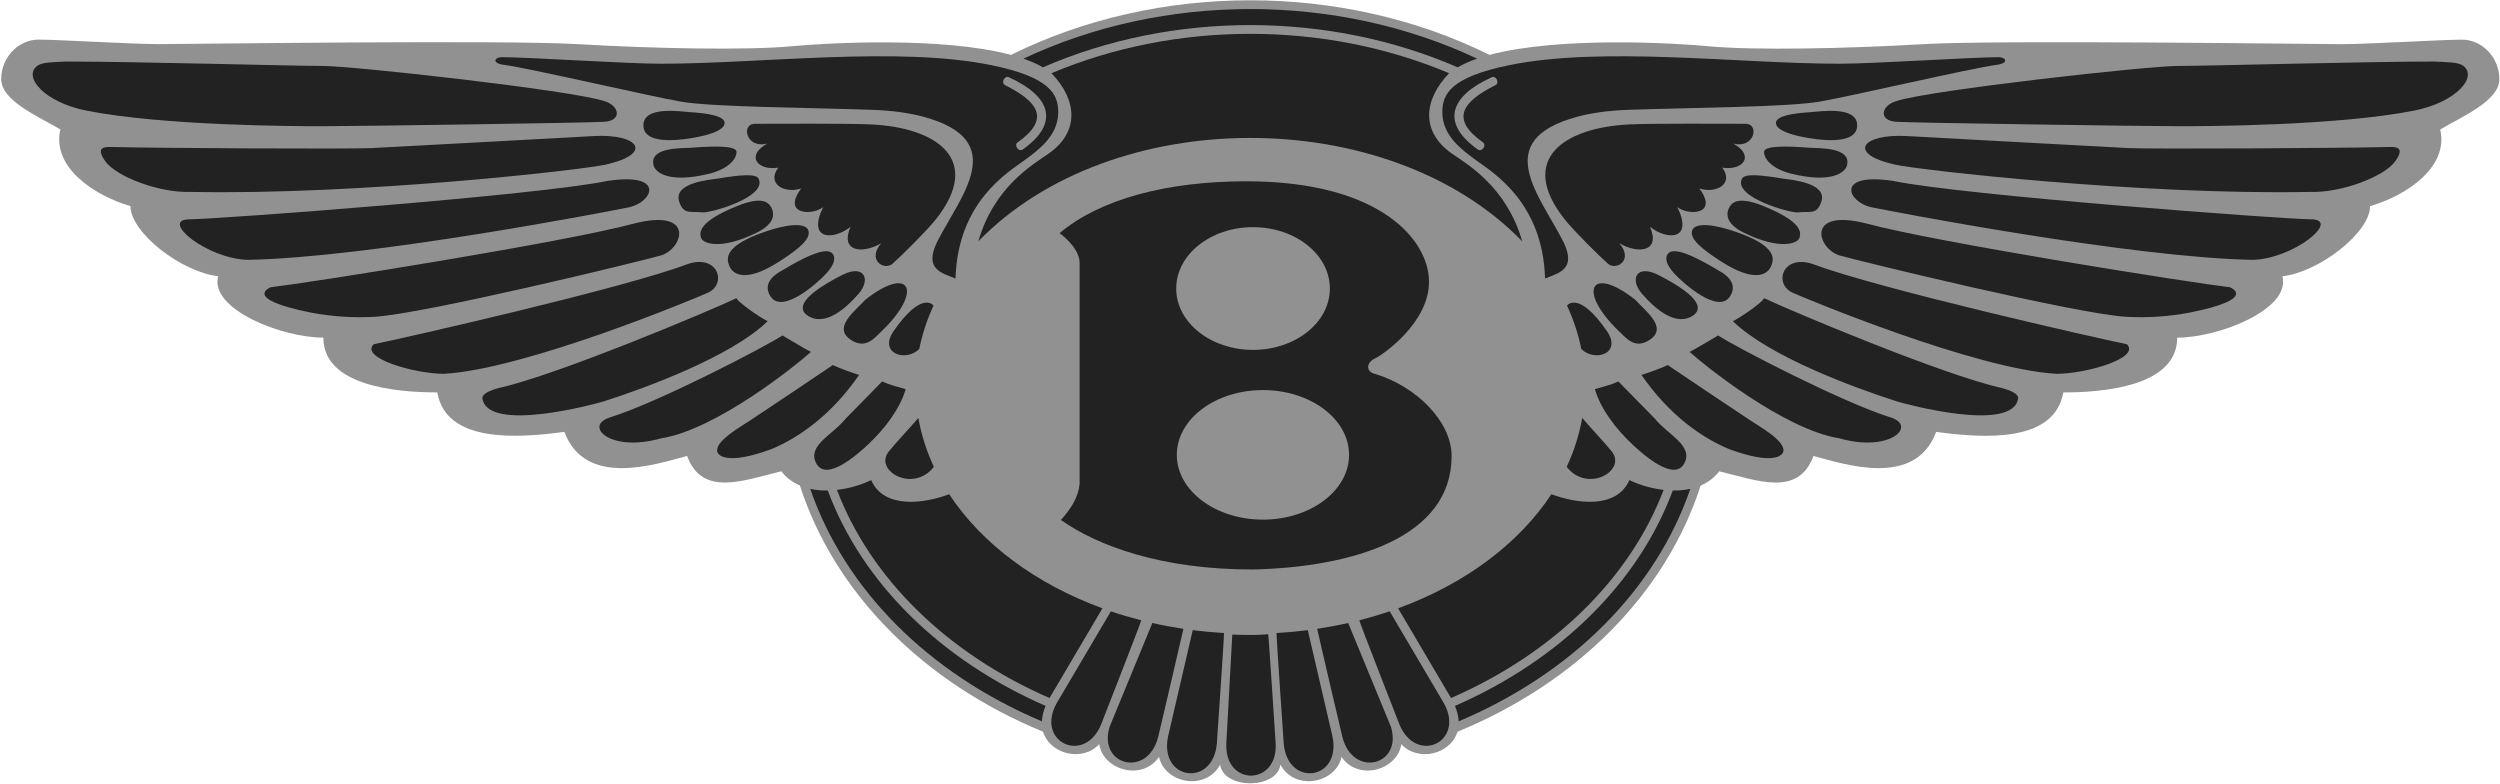 <svg width="134" height="42" viewBox="0 0 134 42" fill="none" xmlns="http://www.w3.org/2000/svg">
<path d="M68.631 40.984C69.388 42.411 71.591 42.006 71.906 40.571C72.812 41.892 74.91 41.275 75.11 39.886C75.988 40.843 77.729 40.46 78.123 39.221C78.117 39.239 78.129 39.203 78.123 39.221C84.58 36.565 89.306 31.761 91.155 26.026C91.547 25.862 91.89 25.599 92.151 25.263C94.148 25.733 96.379 26.672 97.202 24.441C98.964 24.91 102.66 26.14 103.779 23.149C106.363 23.502 110.121 23.736 110.592 21.035C112.823 21.035 116.698 20.683 116.698 18.099C118.931 18.099 122.806 16.571 122.336 14.809C124.333 14.575 127.036 12.461 127.036 11.051C129.032 10.464 131.264 8.937 130.794 6.941C131.968 6.236 133.965 5.414 133.965 4.24C133.965 3.066 133.025 2.125 131.968 2.125C130.91 2.125 126.917 2.367 125.507 2.367C124.099 2.367 107.067 2.132 103.074 2.367C99.081 2.602 94.03 2.712 91.563 2.478C89.746 2.303 83.555 1.948 79.838 2.942C71.966 -0.959 62.065 -0.96 54.191 2.942C50.475 1.949 44.283 2.304 42.465 2.476C39.998 2.711 34.948 2.6 30.954 2.365C26.961 2.13 9.929 2.365 8.52 2.365C7.111 2.365 3.117 2.123 2.06 2.123C1.002 2.123 0.064 3.064 0.064 4.238C0.064 5.413 2.061 6.235 3.236 6.939C2.766 8.936 4.998 10.463 6.994 11.05C6.994 12.459 9.696 14.573 11.693 14.807C11.223 16.57 15.099 18.097 17.331 18.097C17.331 20.68 21.207 21.033 23.438 21.033C23.908 23.735 27.667 23.5 30.251 23.148C31.37 26.14 35.067 24.909 36.828 24.439C37.651 26.671 39.882 25.731 41.879 25.261C42.152 25.615 42.495 25.861 42.875 26.024C44.724 31.76 49.45 36.564 55.907 39.22C55.901 39.202 55.912 39.238 55.907 39.22C56.301 40.459 58.042 40.842 58.92 39.885C59.12 41.274 61.218 41.89 62.124 40.57C62.438 42.005 64.641 42.41 65.398 40.983C65.578 42.318 68.451 42.318 68.631 40.984Z" fill="#919191"/>
<path d="M46.695 25.733C47.386 27.312 49.569 26.983 50.876 26.49C52.62 29.143 55.52 31.302 59.091 32.606L56.255 37.414C50.741 35.012 46.659 30.991 44.86 26.257C45.496 26.186 46.117 26.009 46.695 25.733Z" fill="#222222"/>
<path d="M55.844 38.663C49.756 36.092 45.282 31.595 43.429 26.203C43.734 26.27 44.052 26.296 44.369 26.29C46.184 31.194 50.376 35.362 56.045 37.837C55.931 38.098 55.863 38.378 55.844 38.663ZM59.029 38.806C59.029 38.809 59.028 38.812 59.026 38.815C58.124 41.035 55.448 39.751 56.659 37.655L59.543 32.767C60.072 32.946 60.614 33.106 61.168 33.249C61.18 33.324 59.061 38.706 59.029 38.806ZM62.079 39.497C61.521 41.718 58.843 41.041 59.473 38.962L61.766 33.392C62.311 33.516 62.866 33.62 63.431 33.705C63.437 33.726 62.079 39.497 62.079 39.497ZM65.223 39.848C65.024 42.238 62.09 41.823 62.616 39.443C62.616 39.445 63.926 33.788 63.931 33.776C64.481 33.845 65.04 33.898 65.607 33.931C65.627 33.982 65.225 39.8 65.223 39.848ZM65.733 39.812C65.733 39.813 66.046 34.027 66.051 34.013C66.6 34.036 67.41 34.052 67.975 33.995C68.002 34.044 68.366 39.752 68.372 39.798C68.549 42.138 65.593 42.185 65.733 39.812ZM1.997 3.529C2.26 3.328 2.826 3.338 3.541 3.298C7.182 3.298 15.639 3.534 17.284 3.534C18.928 3.534 30.557 4.826 32.377 5.414C33.199 5.649 33.375 6.47 32.377 6.529C31.378 6.588 18.965 6.766 17.203 6.766C15.837 6.766 8.729 6.742 4.622 5.927C2.4 5.486 1.207 4.131 1.997 3.529ZM5.996 7.879C8.11 7.938 18.681 7.997 19.915 7.938C21.148 7.879 30.721 7.351 31.837 7.292C34.25 7.165 35.031 8.24 32.483 8.819C31.191 9.113 19.269 10.464 10.224 10.287C8.521 10.346 6.231 9.465 5.643 8.643C5.056 7.82 5.702 7.879 5.996 7.879ZM10.107 11.756C11.575 11.756 28.9 10.464 32.542 9.7C35.709 9.218 34.994 10.846 33.715 11.11C32.641 11.332 19.797 13.811 13.278 13.928C11.105 13.87 8.58 11.814 10.107 11.756ZM14.511 15.396C16.567 15.161 30.251 12.989 33.951 11.99C37.297 11.123 36.622 13.347 35.419 13.694C34.348 14.002 22.686 16.841 20.032 16.983C18.906 17.042 17.778 16.966 16.67 16.756C12.92 16.006 14.511 15.396 14.511 15.396ZM20.032 18.45C21.5 18.157 33.422 15.455 36.828 14.164C38.488 13.585 38.987 15.215 37.944 15.69C37.298 15.983 28.137 19.8 23.791 20.036C22.205 20.036 19.273 19.182 20.032 18.45ZM39.471 15.983C38.12 16.629 29.898 20.095 26.727 20.8C26.286 20.917 25.821 21.111 25.858 21.356C26.14 23.232 31.977 21.637 32.383 21.507C34.627 20.788 39.204 19.108 41.145 17.216C40.675 16.982 39.589 16.219 39.471 15.983ZM41.938 17.98C41.057 18.567 35.301 21.564 32.659 22.385C31.278 22.846 32.731 24.265 35.428 23.496C38.408 23.034 42.76 19.508 43.465 18.862C43.112 18.686 42.349 18.216 41.938 17.98ZM44.64 19.567C43.575 20.295 41.527 21.656 40.226 22.524C39.69 22.882 38.409 23.59 38.437 24.156C38.45 24.426 38.965 24.94 41.315 24.086C42.777 23.488 44.546 22.271 46.049 20.096C45.755 20.006 44.991 19.742 44.64 19.567ZM47.282 20.447C46.731 20.998 46.019 21.751 45.323 22.445C44.682 23.272 43.252 23.867 43.744 24.823C44.277 25.858 45.954 24.368 46.558 23.799C47.411 22.991 48.236 21.925 48.545 20.858C48.134 20.741 47.664 20.624 47.282 20.447Z" fill="#222222"/>
<path d="M26.845 3.064C28.372 3.064 33.539 3.416 35.419 3.416C40.82 3.416 48.128 2.464 53.151 3.496C56.274 4.137 56.721 5.041 56.721 6.013C56.721 7.277 55.665 8.037 54.916 8.586C54.035 9.232 51.333 10.817 51.216 14.929C50.512 14.635 49.513 14.459 50.218 12.991C51.449 10.529 54.215 7.532 49.484 6.255C48.738 6.054 47.818 5.922 46.695 5.884C43.23 5.767 38.206 5.741 36.502 5.448C34.8 5.154 28.371 3.653 27.021 3.477C26.433 3.416 26.433 3.122 26.845 3.064Z" fill="#222222"/>
<path d="M40.421 6.635C41.654 6.635 45.431 6.609 46.697 6.669C50.199 6.836 52.701 8.543 50.171 11.745C49.675 12.371 48.351 13.683 47.822 14.153C47.352 14.505 46.471 13.918 47.234 13.037C46.236 13.624 45.003 13.507 45.59 12.157C44.708 12.862 43.241 12.92 44.121 11.1C43.534 11.57 41.89 11.512 42.946 10.101C42.066 10.395 41.068 9.866 41.714 8.986C40.598 9.163 39.952 8.34 41.127 7.695C40.011 7.985 39.717 6.693 40.421 6.635ZM36.976 6.011C36.501 5.98 34.438 5.645 34.487 6.757C34.537 7.87 36.828 7.45 37.299 7.362C38.166 7.201 38.859 6.936 38.839 6.577C38.819 6.208 37.916 6.07 36.976 6.011ZM37.06 7.918C36.559 7.956 34.757 7.867 35.038 8.885C35.127 9.205 35.789 9.853 38.004 9.314C38.975 9.078 39.478 8.558 39.478 8.144C39.478 7.783 38.173 7.833 37.06 7.918ZM38.482 9.57C38.126 9.629 36.06 9.77 36.406 10.811C36.648 11.537 37.02 11.308 37.65 11.383C38.065 11.432 41.143 10.566 40.661 9.578C40.519 9.285 39.613 9.384 38.482 9.57ZM39.504 11.046C37.455 11.877 37.482 12.441 37.575 12.745C37.668 13.05 38.607 13.426 40.551 12.476C41.535 11.995 41.548 11.448 41.306 11.061C41.004 10.576 40.239 10.746 39.504 11.046ZM40.938 12.444C38.805 13.188 38.927 13.866 39.096 14.264C39.282 14.705 39.956 15.173 41.735 14.04C42.81 13.355 43.51 12.782 43.318 12.326C43.145 11.913 42.128 12.02 40.938 12.444ZM41.773 14.581C41.213 14.92 40.959 15.379 41.311 15.902C41.942 16.84 43.802 15.186 44.269 14.68C44.616 14.304 44.838 13.91 44.642 13.621C44.439 13.324 43.808 13.347 41.773 14.581ZM45.14 14.74C42.657 16.006 42.895 16.62 43.241 16.882C43.623 17.171 44.523 17.475 46.029 15.736C46.689 14.973 46.326 14.139 45.14 14.74ZM46.38 16.068C45.855 16.654 44.627 17.537 45.578 18.196C46.38 18.75 46.849 18.141 47.244 17.764C49.525 15.57 48.77 14.181 46.38 16.068Z" fill="#222222"/>
<path d="M53.873 4.565C55.616 5.437 56.338 6.363 54.547 7.629C54.328 7.783 54.599 8.167 54.818 8.013C56.788 6.622 56.364 5.178 54.083 4.145C53.843 4.025 53.633 4.445 53.873 4.565Z" fill="#919191"/>
<path d="M77.806 24.445C77.806 22.571 75.876 20.698 73.733 20.052C73.161 19.922 73.251 19.414 73.697 19.213C74.126 19.018 76.627 17.274 76.592 15.078C76.592 12.947 74.09 9.717 66.801 9.717C62.513 9.717 58.94 10.686 56.796 12.495C57.295 12.883 57.868 13.464 57.868 14.11V25.932C57.796 26.643 57.439 27.224 56.866 27.87C58.791 29.236 62.237 30.54 67.186 30.524C72.474 30.394 77.806 28.837 77.806 24.445Z" fill="#222222"/>
<path d="M67.163 18.754C69.437 18.754 71.281 17.282 71.281 15.465C71.281 13.648 69.437 12.176 67.163 12.176C64.888 12.176 63.045 13.648 63.045 15.465C63.045 17.282 64.888 18.754 67.163 18.754Z" fill="#919191"/>
<path d="M67.693 27.852C70.243 27.852 72.31 26.297 72.31 24.38C72.31 22.462 70.243 20.908 67.693 20.908C65.144 20.908 63.077 22.462 63.077 24.38C63.077 26.297 65.144 27.852 67.693 27.852Z" fill="#919191"/>
<path d="M49.272 18.707C49.433 17.906 49.691 17.128 50.036 16.38C50.016 16.35 49.406 15.569 47.901 17.743C47.07 18.943 48.538 19.426 49.272 18.707ZM49.224 22.401C48.604 23.12 48.02 23.724 47.634 24.206C46.828 25.214 48.925 26.457 50.056 25.024C49.664 24.19 49.384 23.308 49.224 22.401ZM78.129 3.609C78.461 3.421 78.811 3.265 79.173 3.144C71.653 -0.401 62.376 -0.401 54.857 3.144C55.248 3.279 55.598 3.434 55.9 3.609C62.863 0.576 71.226 0.603 78.129 3.609Z" fill="#222222"/>
<path d="M81.591 12.934C80.746 9.998 78.639 8.803 77.821 8.231C76.177 7.083 76.267 5.386 77.671 3.923C70.961 1.094 62.99 1.127 56.359 3.923C57.763 5.386 57.852 7.083 56.209 8.231C55.391 8.803 53.283 9.998 52.44 12.934C59.608 5.547 74.422 5.546 81.591 12.934ZM87.335 25.733C86.643 27.311 84.46 26.983 83.154 26.49C81.41 29.143 78.51 31.302 74.938 32.606L77.775 37.414C83.289 35.012 87.37 30.991 89.171 26.257C88.534 26.186 87.913 26.009 87.335 25.733Z" fill="#222222"/>
<path d="M78.186 38.663C84.274 36.092 88.749 31.595 90.601 26.203C90.292 26.269 89.977 26.298 89.661 26.29C87.846 31.194 83.654 35.362 77.985 37.837C78.099 38.098 78.167 38.378 78.186 38.663ZM75 38.806L75.004 38.815C75.906 41.035 78.582 39.751 77.371 37.655L74.487 32.767C73.958 32.946 73.417 33.106 72.862 33.249C72.85 33.324 74.969 38.706 75 38.806ZM71.95 39.497C72.509 41.718 75.186 41.041 74.556 38.962C74.556 38.962 72.383 33.68 72.263 33.392C71.719 33.516 71.164 33.62 70.599 33.705C70.593 33.726 71.95 39.497 71.95 39.497ZM68.807 39.848C69.006 42.238 71.939 41.823 71.413 39.443C71.414 39.445 70.104 33.788 70.098 33.776C69.548 33.845 68.988 33.898 68.422 33.931C68.403 33.982 68.805 39.8 68.807 39.848ZM132.033 3.529C131.77 3.328 131.204 3.338 130.489 3.298C126.848 3.298 118.391 3.534 116.746 3.534C115.101 3.534 103.473 4.826 101.653 5.414C100.831 5.649 100.655 6.47 101.653 6.529C102.652 6.588 115.064 6.766 116.826 6.766C118.193 6.766 125.301 6.742 129.407 5.927C131.631 5.486 132.824 4.131 132.033 3.529ZM128.033 7.879C125.919 7.938 115.349 7.997 114.115 7.938C112.882 7.879 103.309 7.351 102.193 7.292C99.78 7.165 98.998 8.24 101.547 8.819C102.839 9.113 114.761 10.464 123.805 10.287C125.507 10.346 127.798 9.465 128.386 8.643C128.974 7.82 128.328 7.879 128.033 7.879ZM123.923 11.756C122.454 11.756 105.13 10.464 101.488 9.7C98.321 9.218 99.036 10.846 100.314 11.11C101.389 11.332 114.232 13.811 120.752 13.928C122.924 13.87 125.449 11.814 123.923 11.756ZM119.519 15.396C117.464 15.161 103.779 12.989 100.08 11.99C96.734 11.123 97.408 13.347 98.612 13.694C99.682 14.002 111.343 16.841 113.998 16.983C115.124 17.042 116.252 16.966 117.36 16.756C121.11 16.006 119.519 15.396 119.519 15.396ZM113.998 18.45C112.53 18.157 100.608 15.455 97.202 14.164C95.543 13.585 95.043 15.215 96.086 15.69C96.732 15.983 105.893 19.8 110.239 20.036C111.825 20.036 114.757 19.182 113.998 18.45ZM94.558 15.983C95.909 16.629 104.132 20.095 107.303 20.8C107.743 20.917 108.208 21.111 108.171 21.356C107.889 23.232 102.051 21.637 101.647 21.507C99.403 20.788 94.825 19.108 92.884 17.216C93.355 16.982 94.441 16.219 94.558 15.983ZM92.092 17.98C92.972 18.567 98.728 21.564 101.37 22.385C102.751 22.846 101.298 24.265 98.601 23.496C95.621 23.034 91.269 19.508 90.564 18.862C90.918 18.686 91.681 18.216 92.092 17.98ZM89.391 19.567C90.455 20.295 92.504 21.656 93.805 22.524C94.341 22.882 95.622 23.59 95.594 24.156C95.581 24.426 95.066 24.94 92.716 24.086C91.254 23.488 89.485 22.271 87.982 20.096C88.275 20.006 89.038 19.742 89.391 19.567ZM86.747 20.447C87.298 20.998 88.011 21.751 88.707 22.445C89.349 23.272 90.779 23.867 90.286 24.823C89.753 25.858 88.076 24.368 87.473 23.799C86.619 22.991 85.794 21.925 85.485 20.858C85.896 20.741 86.366 20.624 86.747 20.447Z" fill="#222222"/>
<path d="M107.185 3.064C105.658 3.064 100.491 3.416 98.611 3.416C93.209 3.416 85.901 2.464 80.879 3.496C77.756 4.137 77.308 5.041 77.308 6.013C77.308 7.277 78.364 8.037 79.113 8.586C79.994 9.232 82.697 10.817 82.814 14.929C83.518 14.635 84.516 14.459 83.812 12.991C82.581 10.529 79.816 7.532 84.547 6.255C85.293 6.054 86.213 5.922 87.337 5.884C90.801 5.767 95.826 5.741 97.528 5.448C99.231 5.154 105.66 3.653 107.01 3.477C107.597 3.416 107.597 3.122 107.185 3.064Z" fill="#222222"/>
<path d="M93.608 6.635C92.374 6.635 88.598 6.609 87.332 6.669C83.829 6.836 81.328 8.543 83.858 11.745C84.354 12.371 85.678 13.683 86.207 14.153C86.677 14.505 87.558 13.918 86.794 13.037C87.793 13.624 89.026 13.507 88.439 12.157C89.32 12.862 90.788 12.92 89.908 11.1C90.495 11.57 92.139 11.512 91.082 10.101C91.963 10.395 92.961 9.866 92.314 8.986C93.431 9.163 94.077 8.34 92.901 7.695C94.019 7.985 94.313 6.693 93.608 6.635ZM97.054 6.011C97.529 5.98 99.592 5.645 99.543 6.757C99.493 7.87 97.201 7.45 96.731 7.362C95.864 7.201 95.171 6.936 95.191 6.577C95.211 6.208 96.114 6.07 97.054 6.011ZM96.971 7.918C97.471 7.956 99.274 7.867 98.992 8.885C98.903 9.205 98.242 9.853 96.027 9.314C95.055 9.078 94.553 8.558 94.553 8.144C94.553 7.783 95.857 7.833 96.971 7.918ZM95.546 9.57C95.903 9.629 97.969 9.77 97.623 10.811C97.381 11.537 97.009 11.308 96.379 11.383C95.964 11.432 92.886 10.566 93.367 9.578C93.511 9.285 94.416 9.384 95.546 9.57ZM94.526 11.046C96.574 11.877 96.547 12.441 96.454 12.745C96.361 13.05 95.423 13.426 93.479 12.476C92.495 11.995 92.481 11.448 92.723 11.061C93.026 10.576 93.79 10.746 94.526 11.046ZM93.091 12.444C95.224 13.188 95.102 13.866 94.933 14.264C94.747 14.705 94.073 15.173 92.293 14.04C91.218 13.355 90.518 12.782 90.711 12.326C90.885 11.913 91.901 12.02 93.091 12.444ZM92.256 14.581C92.816 14.92 93.07 15.379 92.718 15.902C92.088 16.84 90.227 15.186 89.76 14.68C89.414 14.304 89.191 13.91 89.387 13.621C89.59 13.324 90.222 13.347 92.256 14.581ZM88.89 14.74C91.373 16.006 91.135 16.62 90.789 16.882C90.407 17.171 89.507 17.475 88.001 15.736C87.341 14.973 87.704 14.139 88.89 14.74ZM87.649 16.068C88.174 16.654 89.402 17.537 88.452 18.196C87.649 18.75 87.18 18.141 86.786 17.764C84.505 15.57 85.26 14.181 87.649 16.068Z" fill="#222222"/>
<path d="M80.157 4.565C78.414 5.437 77.692 6.363 79.484 7.629C79.702 7.783 79.431 8.167 79.212 8.013C77.243 6.622 77.667 5.178 79.948 4.145C80.187 4.025 80.397 4.445 80.157 4.565Z" fill="#919191"/>
<path d="M84.758 18.708C84.596 17.906 84.338 17.128 83.993 16.38C84.013 16.35 84.623 15.569 86.128 17.743C86.96 18.943 85.492 19.426 84.758 18.708ZM84.805 22.401C85.425 23.12 86.01 23.724 86.395 24.206C87.202 25.215 85.104 26.457 83.974 25.024C84.366 24.184 84.648 23.306 84.805 22.401Z" fill="#222222"/>
</svg>
